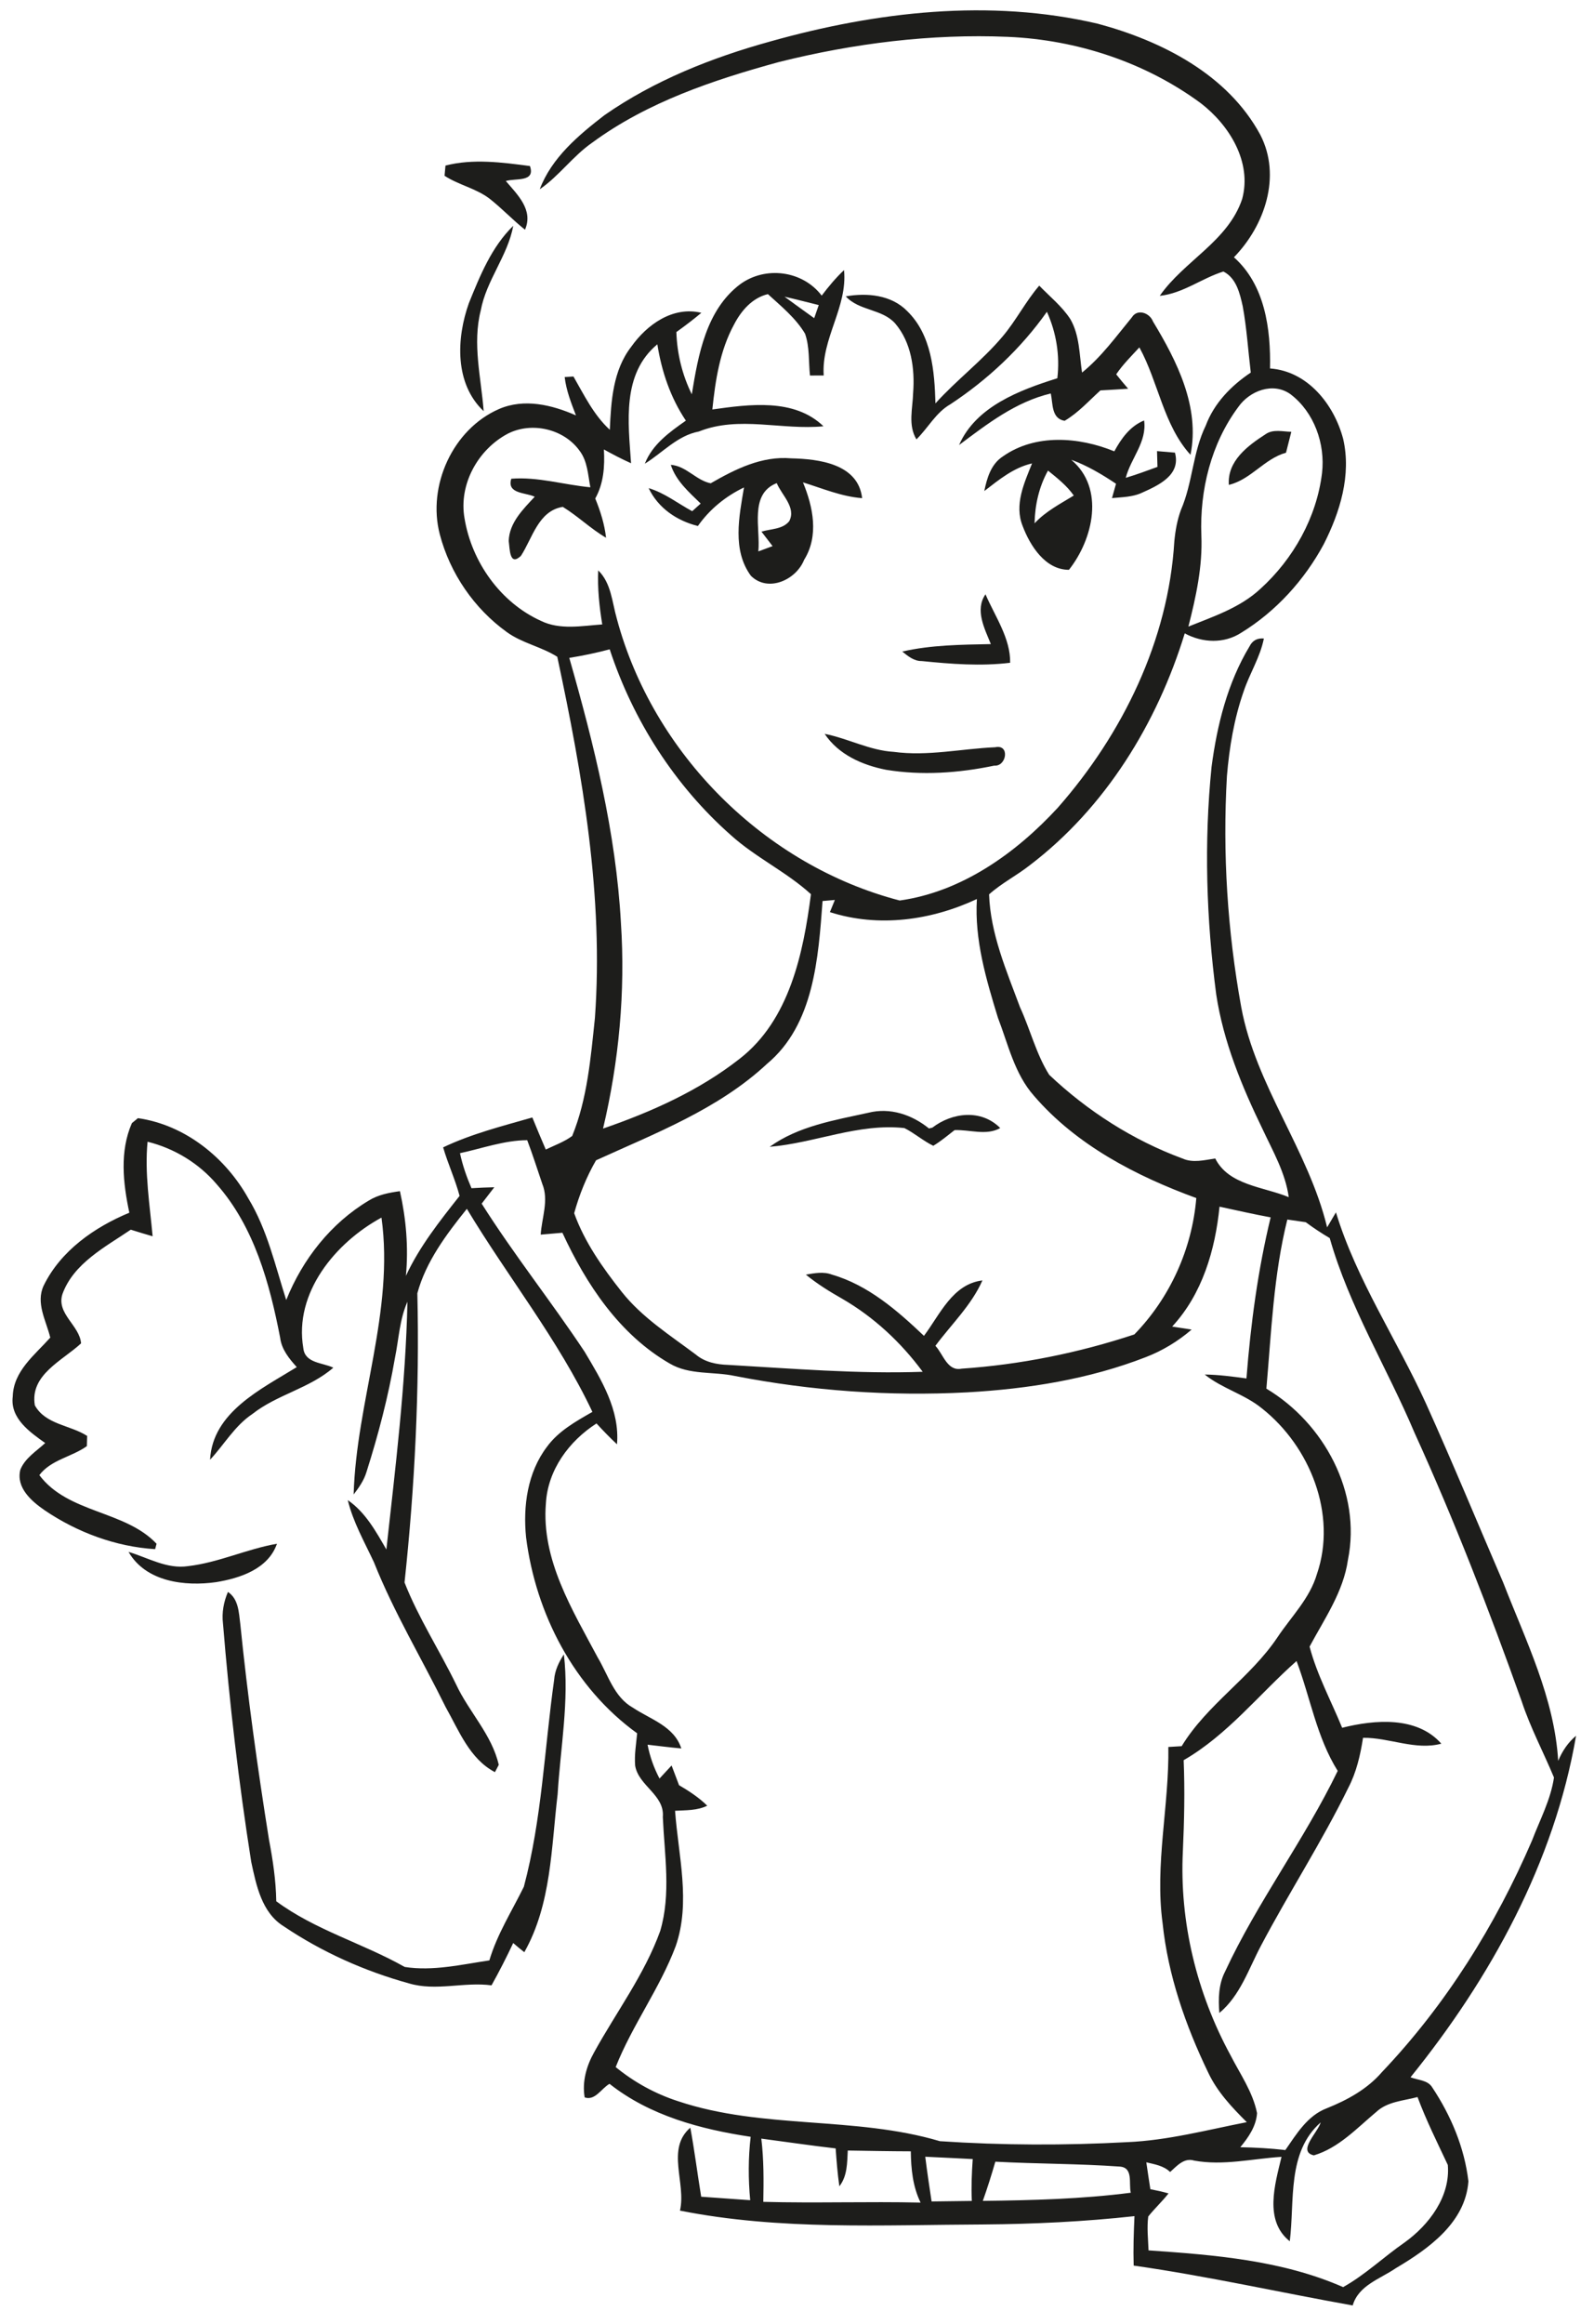 <?xml version="1.0" encoding="UTF-8" ?>
<!DOCTYPE svg PUBLIC "-//W3C//DTD SVG 1.1//EN" "http://www.w3.org/Graphics/SVG/1.1/DTD/svg11.dtd">
<svg width="280pt" height="408pt" viewBox="0 0 280 408" version="1.1" xmlns="http://www.w3.org/2000/svg">
<g id="#1d1d1bff">
<path fill="#1d1d1b" opacity="1.00" d=" M 135.34 7.27 C 153.91 2.05 173.84 -0.28 192.82 4.16 C 204.05 7.17 215.65 13.05 221.38 23.66 C 225.14 30.93 222.16 39.62 216.75 45.17 C 222.22 50.03 223.23 57.78 223.09 64.69 C 229.72 65.16 234.35 71.04 235.94 77.06 C 237.40 83.40 235.39 89.92 232.52 95.56 C 229.14 101.83 224.14 107.34 218.06 111.07 C 215.02 113.05 211.23 112.88 208.11 111.20 C 203.26 127.00 194.16 141.81 180.90 151.90 C 178.59 153.72 175.93 155.06 173.74 157.02 C 173.98 163.95 176.80 170.44 179.18 176.85 C 180.98 180.75 182.01 185.06 184.30 188.70 C 191.02 195.06 199.01 200.18 207.70 203.39 C 209.55 204.22 211.56 203.67 213.47 203.39 C 215.82 208.11 221.98 208.35 226.38 210.18 C 225.79 205.90 223.60 202.13 221.80 198.28 C 218.15 190.76 214.90 182.92 213.64 174.59 C 211.90 161.36 211.48 147.93 212.82 134.64 C 213.79 127.28 215.63 119.88 219.49 113.48 C 220.00 112.46 220.84 112.00 222.01 112.10 C 221.36 115.39 219.50 118.25 218.45 121.41 C 216.78 126.19 215.94 131.22 215.52 136.25 C 214.74 149.82 215.61 163.48 218.04 176.85 C 220.59 190.62 229.85 201.94 233.12 215.48 C 233.51 214.82 234.28 213.50 234.67 212.85 C 238.29 224.73 245.36 235.15 250.48 246.40 C 255.18 256.81 259.54 267.38 264.06 277.87 C 268.01 288.03 273.04 298.08 273.71 309.15 C 274.41 307.46 275.43 305.92 276.85 304.74 C 273.03 326.97 261.83 347.31 247.77 364.70 C 249.05 365.22 250.81 365.16 251.60 366.50 C 254.88 371.44 257.25 377.06 257.94 382.97 C 257.40 390.24 250.93 394.81 245.20 398.21 C 242.44 400.11 238.65 401.20 237.61 404.76 C 224.78 402.47 212.06 399.60 199.14 397.76 C 199.05 394.86 199.15 391.97 199.28 389.08 C 190.47 390.05 181.62 390.47 172.77 390.54 C 154.98 390.61 137.01 391.60 119.44 388.11 C 120.58 383.30 116.94 377.27 121.26 373.55 C 122.00 377.57 122.51 381.64 123.17 385.67 C 126.04 385.87 128.91 386.08 131.78 386.28 C 131.43 382.58 131.43 378.85 131.86 375.15 C 123.08 373.83 114.15 371.45 107.07 365.85 C 105.66 366.63 104.52 368.88 102.70 368.23 C 102.23 365.47 103.02 362.71 104.36 360.32 C 108.26 353.24 113.21 346.67 115.97 339.02 C 117.90 332.52 116.72 325.65 116.43 319.01 C 116.78 315.11 112.17 313.56 111.57 309.99 C 111.41 308.08 111.75 306.19 111.92 304.31 C 100.84 296.32 94.11 283.32 92.41 269.91 C 91.85 264.43 92.66 258.51 96.07 254.02 C 98.09 251.24 101.15 249.55 104.06 247.88 C 98.07 235.20 89.21 224.21 82.01 212.23 C 78.43 216.68 74.81 221.50 73.31 227.06 C 73.71 244.00 72.86 260.99 71.06 277.83 C 73.50 284.05 77.20 289.73 80.13 295.75 C 82.38 300.57 86.42 304.57 87.61 309.85 C 87.45 310.17 87.11 310.81 86.94 311.13 C 82.49 308.80 80.62 303.84 78.28 299.70 C 74.10 291.22 69.19 283.08 65.69 274.29 C 64.02 270.71 62.03 267.24 61.09 263.37 C 64.19 265.50 66.03 268.86 67.87 272.04 C 69.46 257.58 71.26 243.08 71.57 228.54 C 70.18 231.66 70.05 235.13 69.37 238.44 C 68.20 245.21 66.46 251.87 64.38 258.42 C 63.94 259.90 63.05 261.17 62.12 262.38 C 62.59 246.09 69.29 230.21 67.01 213.77 C 58.92 218.16 51.61 226.97 53.28 236.68 C 53.55 239.36 56.67 239.21 58.55 240.12 C 54.36 243.76 48.65 244.84 44.32 248.26 C 41.23 250.32 39.39 253.62 36.90 256.28 C 37.34 247.93 45.89 243.87 52.13 240.02 C 50.79 238.53 49.46 236.92 49.21 234.85 C 47.36 225.30 44.66 215.40 38.08 207.93 C 34.93 204.23 30.64 201.62 25.92 200.45 C 25.39 206.00 26.31 211.53 26.81 217.05 C 25.52 216.68 24.25 216.29 22.97 215.89 C 18.48 218.94 12.96 221.77 10.98 227.16 C 9.83 230.63 14.00 232.70 14.24 235.85 C 10.99 238.88 5.21 241.35 6.12 246.73 C 7.99 250.12 12.34 250.18 15.31 252.10 C 15.30 252.55 15.27 253.45 15.26 253.89 C 12.61 255.80 8.97 256.26 6.91 258.98 C 11.95 265.71 21.95 265.15 27.50 271.03 L 27.25 271.98 C 20.33 271.55 13.56 269.03 7.84 265.15 C 5.53 263.56 2.79 261.19 3.57 258.04 C 4.39 255.99 6.38 254.79 7.94 253.35 C 5.23 251.42 1.76 249.01 2.24 245.19 C 2.35 240.71 6.11 237.89 8.83 234.84 C 8.11 231.87 6.23 228.76 7.68 225.69 C 10.67 219.59 16.58 215.46 22.72 212.91 C 21.62 207.76 20.99 202.14 23.17 197.18 C 23.43 196.97 23.97 196.53 24.23 196.31 C 32.50 197.49 39.61 203.21 43.62 210.40 C 46.95 215.88 48.34 222.20 50.28 228.24 C 53.14 221.09 58.13 214.74 64.78 210.78 C 66.43 209.75 68.36 209.39 70.25 209.13 C 71.34 214.00 71.77 219.01 71.30 224.00 C 73.69 218.84 77.23 214.39 80.73 209.96 C 79.96 207.06 78.68 204.32 77.84 201.44 C 82.83 199.06 88.21 197.71 93.51 196.19 C 94.28 198.07 95.06 199.95 95.87 201.82 C 97.43 201.07 99.10 200.48 100.51 199.44 C 103.18 192.88 103.76 185.73 104.50 178.75 C 106.05 157.39 102.34 136.10 97.89 115.31 C 95.11 113.54 91.73 112.93 89.04 110.98 C 83.29 106.85 79.04 100.65 77.25 93.80 C 75.03 85.29 79.54 75.33 87.68 71.80 C 92.09 69.90 96.97 71.08 101.17 72.93 C 100.33 70.74 99.46 68.54 99.19 66.20 C 99.58 66.18 100.35 66.13 100.73 66.10 C 102.62 69.38 104.28 72.85 107.12 75.46 C 107.34 70.43 107.66 65.03 110.88 60.88 C 113.63 56.99 118.19 53.71 123.20 54.92 C 121.78 56.11 120.31 57.22 118.81 58.30 C 118.93 62.10 119.84 65.82 121.52 69.23 C 122.65 62.31 124.03 54.44 129.98 49.93 C 134.43 46.65 140.97 47.48 144.34 51.90 C 145.54 50.31 146.81 48.79 148.26 47.42 C 148.91 53.91 144.26 59.41 144.69 65.92 C 144.09 65.93 142.89 65.93 142.28 65.93 C 142.02 63.48 142.24 60.92 141.41 58.58 C 139.77 55.83 137.22 53.77 134.89 51.64 C 132.14 52.29 130.20 54.55 128.95 56.96 C 126.45 61.54 125.66 66.77 125.13 71.89 C 131.59 70.99 139.51 69.87 144.65 74.84 C 137.36 75.56 129.81 72.94 122.76 75.76 C 118.99 76.47 116.40 79.48 113.27 81.41 C 114.60 78.01 117.61 75.86 120.48 73.85 C 117.78 69.83 116.22 65.22 115.47 60.45 C 109.20 65.64 110.36 74.16 110.85 81.33 C 109.21 80.60 107.63 79.77 106.08 78.91 C 106.25 81.87 106.04 84.89 104.56 87.52 C 105.47 89.74 106.19 92.03 106.46 94.41 C 103.76 92.84 101.52 90.62 98.86 88.99 C 94.56 89.68 93.53 94.49 91.50 97.60 C 89.48 99.49 89.56 96.36 89.36 94.97 C 89.46 91.77 91.89 89.40 93.93 87.21 C 92.30 86.44 88.99 86.73 89.81 84.05 C 94.51 83.68 99.06 85.12 103.70 85.55 C 103.28 83.38 103.21 80.98 101.81 79.14 C 99.06 75.30 93.42 74.00 89.22 76.13 C 83.96 78.90 80.54 85.06 81.60 91.01 C 82.85 98.63 87.88 105.75 94.97 108.98 C 98.35 110.65 102.20 109.88 105.79 109.63 C 105.28 106.49 104.94 103.32 105.08 100.14 C 107.38 102.38 107.51 105.71 108.35 108.62 C 114.69 132.31 134.30 151.93 158.04 158.10 C 168.96 156.57 178.48 149.77 185.81 141.81 C 197.20 128.86 205.24 112.43 206.28 95.05 C 206.46 93.16 206.79 91.28 207.45 89.50 C 209.51 84.75 209.51 79.39 211.80 74.72 C 213.27 70.78 216.27 67.71 219.71 65.41 C 219.24 61.52 219.00 57.59 218.29 53.74 C 217.78 51.47 217.16 48.81 214.90 47.67 C 211.09 48.86 207.81 51.51 203.72 51.94 C 207.98 45.80 215.72 42.36 218.20 34.93 C 219.95 28.44 215.94 21.97 210.93 18.12 C 201.16 10.92 189.15 6.99 177.05 6.47 C 163.54 5.90 149.97 7.61 136.86 10.88 C 125.35 14.03 113.73 17.91 104.02 25.05 C 100.62 27.41 98.22 30.89 94.81 33.23 C 96.90 27.69 101.62 23.74 106.18 20.22 C 114.96 14.11 125.06 10.11 135.34 7.27 M 137.81 52.09 C 139.53 53.37 141.28 54.60 143.02 55.86 C 143.28 55.09 143.55 54.33 143.82 53.56 C 141.81 53.07 139.82 52.54 137.81 52.09 M 217.52 71.45 C 212.74 77.87 210.72 86.06 211.03 94.00 C 211.26 99.44 210.09 104.77 208.75 110.01 C 213.16 108.23 217.85 106.69 221.40 103.38 C 227.19 98.13 231.29 90.83 232.23 83.02 C 232.81 77.93 230.85 72.38 226.71 69.23 C 223.66 67.01 219.52 68.60 217.52 71.45 M 100.00 115.50 C 104.34 130.70 108.20 146.18 109.07 162.02 C 109.87 174.13 108.73 186.33 105.93 198.14 C 114.43 195.21 122.81 191.47 129.92 185.89 C 138.67 179.10 141.10 167.39 142.45 156.99 C 138.16 153.07 132.73 150.55 128.39 146.63 C 118.54 137.94 111.20 126.47 107.10 114.00 C 104.76 114.62 102.39 115.12 100.00 115.50 M 144.49 158.19 C 143.74 168.16 143.01 179.87 134.74 186.77 C 126.20 194.73 115.14 198.95 104.70 203.71 C 103.02 206.61 101.75 209.78 100.86 213.00 C 102.69 218.09 105.87 222.58 109.20 226.79 C 112.77 231.30 117.67 234.40 122.22 237.81 C 123.82 239.16 125.89 239.57 127.92 239.63 C 139.30 240.28 150.68 241.24 162.08 240.84 C 158.29 235.70 153.52 231.25 147.98 228.04 C 145.75 226.77 143.55 225.42 141.56 223.78 C 143.07 223.53 144.65 223.21 146.14 223.78 C 152.49 225.62 157.60 230.07 162.30 234.53 C 165.12 230.79 167.31 225.44 172.57 224.80 C 170.64 229.16 167.12 232.50 164.31 236.28 C 165.70 237.75 166.39 240.81 168.93 240.29 C 179.22 239.59 189.48 237.52 199.26 234.28 C 205.51 227.86 209.40 219.28 210.14 210.34 C 199.56 206.47 189.08 201.05 181.63 192.39 C 178.20 188.52 177.10 183.36 175.29 178.67 C 173.22 171.92 171.16 164.98 171.60 157.84 C 163.57 161.59 154.33 162.88 145.78 160.14 C 145.99 159.60 146.43 158.53 146.65 158.00 C 146.11 158.04 145.03 158.14 144.49 158.19 M 80.80 202.46 C 81.25 204.57 81.96 206.62 82.82 208.61 C 84.15 208.53 85.49 208.47 86.83 208.44 C 86.28 209.16 85.16 210.60 84.61 211.32 C 90.25 220.24 96.84 228.51 102.68 237.30 C 105.63 242.24 108.90 247.57 108.38 253.57 C 107.12 252.40 105.94 251.17 104.78 249.91 C 99.94 253.02 96.22 258.08 95.89 263.96 C 95.08 273.85 100.54 282.63 105.00 291.01 C 106.83 294.06 107.86 297.96 111.17 299.81 C 114.26 301.87 118.41 303.05 119.68 306.97 C 117.70 306.79 115.73 306.54 113.75 306.31 C 114.15 308.38 114.86 310.38 115.85 312.25 C 116.56 311.48 117.27 310.72 117.97 309.96 C 118.40 311.11 118.84 312.26 119.28 313.42 C 121.04 314.45 122.77 315.58 124.23 317.02 C 122.47 317.89 120.48 317.80 118.58 317.91 C 119.15 325.77 121.37 333.96 118.70 341.66 C 115.91 349.10 111.07 355.53 108.15 362.91 C 111.40 365.57 115.11 367.61 119.11 368.90 C 133.99 373.88 150.10 371.47 165.10 375.92 C 176.03 376.65 187.04 376.68 197.99 376.09 C 205.13 375.79 212.04 373.94 219.01 372.58 C 216.38 369.97 213.79 367.22 212.21 363.83 C 208.24 355.59 205.17 346.79 204.22 337.65 C 202.82 327.33 205.39 317.04 205.23 306.71 C 205.81 306.67 206.98 306.60 207.57 306.57 C 212.05 299.21 219.67 294.55 224.43 287.41 C 226.84 283.80 230.08 280.63 231.33 276.35 C 234.91 265.90 230.12 253.96 221.70 247.29 C 218.65 244.78 214.68 243.79 211.62 241.32 C 214.07 241.35 216.51 241.68 218.95 242.01 C 219.69 232.49 220.95 223.02 223.20 213.73 C 220.19 213.17 217.21 212.50 214.22 211.85 C 213.46 219.46 211.20 227.18 205.90 232.90 C 206.76 233.03 208.46 233.30 209.32 233.43 C 206.93 235.48 204.22 237.13 201.29 238.26 C 191.29 242.15 180.57 243.85 169.90 244.45 C 156.25 245.17 142.53 244.19 129.11 241.58 C 125.31 240.76 121.12 241.45 117.64 239.39 C 108.82 234.31 102.97 225.48 98.79 216.43 C 97.52 216.55 96.25 216.66 94.98 216.76 C 95.16 213.79 96.45 210.73 95.25 207.83 C 94.38 205.28 93.57 202.70 92.61 200.18 C 88.58 200.20 84.71 201.62 80.80 202.46 M 226.13 214.11 C 223.71 223.83 223.32 233.87 222.45 243.80 C 232.55 249.83 239.18 262.03 236.78 273.84 C 235.98 279.48 232.66 284.19 230.04 289.09 C 231.34 294.05 233.82 298.60 235.76 303.34 C 241.46 301.91 248.90 301.27 253.18 306.13 C 248.64 307.36 244.03 305.04 239.43 305.10 C 238.96 308.12 238.27 311.14 236.85 313.86 C 232.20 323.36 226.43 332.26 221.50 341.60 C 219.33 345.68 217.86 350.36 214.19 353.41 C 213.99 350.94 214.04 348.38 215.20 346.13 C 220.88 333.90 229.12 323.03 234.98 310.91 C 231.28 305.01 230.18 298.06 227.75 291.62 C 221.16 297.45 215.64 304.58 207.92 309.03 C 208.14 314.36 208.02 319.70 207.78 325.03 C 207.17 337.44 210.22 349.94 216.15 360.83 C 217.84 364.14 220.07 367.28 220.81 370.99 C 220.66 373.30 219.30 375.25 217.87 376.98 C 220.51 377.03 223.16 377.17 225.78 377.48 C 227.75 374.66 229.65 371.44 233.04 370.15 C 236.68 368.69 240.17 366.79 242.77 363.77 C 253.95 352.01 262.70 338.02 269.11 323.14 C 270.50 319.49 272.40 315.96 272.97 312.07 C 271.11 307.60 268.82 303.31 267.30 298.70 C 261.61 282.76 255.50 266.97 248.48 251.56 C 243.64 240.11 236.99 229.39 233.58 217.37 C 232.13 216.51 230.72 215.59 229.37 214.58 C 228.29 214.42 227.21 214.26 226.13 214.11 M 241.76 370.78 C 238.36 373.62 235.16 377.11 230.79 378.41 C 227.79 377.73 231.55 374.32 231.99 372.62 C 226.02 377.89 227.45 386.42 226.56 393.49 C 221.99 389.87 223.97 383.45 225.11 378.67 C 220.01 378.99 214.89 380.26 209.78 379.33 C 207.99 378.77 206.73 380.27 205.54 381.33 C 204.41 380.22 202.82 379.98 201.36 379.63 C 201.58 381.20 201.83 382.77 202.07 384.35 C 203.14 384.56 204.21 384.79 205.26 385.09 C 204.15 386.51 202.82 387.73 201.70 389.14 C 201.44 391.11 201.68 393.11 201.75 395.09 C 213.33 395.89 225.17 396.82 235.93 401.54 C 239.81 399.38 243.06 396.24 246.72 393.71 C 251.04 390.61 254.80 385.61 254.32 380.09 C 252.47 376.15 250.52 372.25 249.00 368.17 C 246.54 368.83 243.72 368.95 241.76 370.78 M 133.73 375.47 C 134.18 379.15 134.15 382.86 134.08 386.57 C 143.29 386.82 152.50 386.49 161.71 386.70 C 160.33 383.89 160.03 380.78 159.99 377.70 C 156.30 377.69 152.61 377.62 148.92 377.56 C 148.80 379.73 148.86 382.03 147.44 383.84 C 147.12 381.62 146.95 379.41 146.79 377.19 C 142.43 376.69 138.08 376.04 133.73 375.47 M 162.53 378.65 C 162.85 381.27 163.25 383.89 163.64 386.50 C 166.00 386.47 168.35 386.44 170.71 386.41 C 170.59 383.95 170.70 381.50 170.87 379.06 C 168.09 378.93 165.31 378.77 162.53 378.65 M 174.84 379.52 C 174.17 381.83 173.45 384.13 172.64 386.40 C 181.32 386.30 190.01 386.08 198.63 384.97 C 198.24 383.33 199.12 380.57 196.71 380.38 C 189.44 379.86 182.12 379.91 174.84 379.52 Z" />
<path fill="#1d1d1b" opacity="1.00" d=" M 78.25 29.07 C 83.09 27.82 88.21 28.51 93.09 29.15 C 94.09 32.04 90.57 31.25 88.85 31.78 C 90.91 34.19 93.73 36.86 92.22 40.33 C 90.07 38.62 88.18 36.60 86.02 34.90 C 83.64 33.07 80.58 32.49 78.09 30.86 C 78.13 30.41 78.21 29.52 78.25 29.07 Z" />
<path fill="#1d1d1b" opacity="1.00" d=" M 82.36 53.23 C 84.32 48.39 86.35 43.35 90.16 39.64 C 89.18 44.94 85.43 49.20 84.45 54.50 C 82.95 60.37 84.52 66.32 84.96 72.19 C 79.83 67.35 80.16 59.40 82.36 53.23 Z" />
<path fill="#1d1d1b" opacity="1.00" d=" M 176.11 59.08 C 178.49 56.27 180.15 52.94 182.55 50.15 C 184.41 52.07 186.54 53.77 188.01 56.02 C 189.66 58.86 189.59 62.26 190.07 65.41 C 193.49 62.65 196.05 59.08 198.82 55.72 C 199.79 54.13 201.97 54.94 202.53 56.44 C 206.74 63.40 210.82 71.46 209.12 79.85 C 204.36 74.62 203.49 67.09 200.14 60.99 C 198.73 62.52 197.24 63.99 196.07 65.72 C 196.75 66.58 197.45 67.42 198.17 68.25 C 196.55 68.36 194.92 68.45 193.30 68.54 C 191.26 70.38 189.40 72.48 187.01 73.88 C 184.65 73.49 184.97 70.85 184.58 69.08 C 178.41 70.55 173.43 74.42 168.47 78.13 C 171.42 71.36 179.15 68.47 185.73 66.41 C 186.20 62.41 185.55 58.40 183.90 54.74 C 179.35 61.17 173.52 66.64 166.95 70.97 C 164.39 72.43 163.03 75.13 160.98 77.14 C 159.46 74.63 160.33 71.68 160.40 68.96 C 160.72 64.73 160.08 60.10 157.24 56.78 C 154.93 54.20 150.91 54.60 148.57 52.03 C 152.31 51.38 156.57 51.76 159.36 54.62 C 163.65 58.79 164.16 65.17 164.32 70.82 C 168.04 66.70 172.52 63.34 176.11 59.08 Z" />
<path fill="#1d1d1b" opacity="1.00" d=" M 195.74 79.24 C 196.97 76.98 198.50 74.82 200.97 73.82 C 201.51 77.59 198.64 80.44 197.75 83.89 C 199.63 83.32 201.48 82.65 203.32 81.97 C 203.30 81.28 203.26 79.90 203.24 79.20 C 204.03 79.27 205.60 79.41 206.39 79.47 C 207.47 83.42 203.51 85.20 200.55 86.53 C 198.91 87.28 197.08 87.28 195.33 87.45 C 195.51 86.82 195.86 85.56 196.04 84.93 C 193.56 83.28 190.99 81.74 188.17 80.72 C 194.13 85.71 192.02 94.67 187.77 100.04 C 183.63 100.05 180.95 95.83 179.64 92.36 C 178.13 88.62 179.91 84.81 181.29 81.36 C 178.04 82.10 175.48 84.23 172.90 86.21 C 173.37 83.92 174.08 81.49 176.15 80.14 C 181.86 76.11 189.53 76.70 195.74 79.24 M 184.09 82.62 C 182.51 85.46 181.80 88.64 181.73 91.88 C 183.67 89.78 186.22 88.47 188.62 87.00 C 187.40 85.26 185.72 83.94 184.09 82.62 Z" />
<path fill="#1d1d1b" opacity="1.00" d=" M 222.31 76.23 C 223.65 75.30 225.32 75.78 226.83 75.81 C 226.53 77.03 226.22 78.26 225.90 79.48 C 222.08 80.54 219.75 84.19 215.86 85.13 C 215.55 80.94 219.18 78.25 222.31 76.23 Z" />
<path fill="#1d1d1b" opacity="1.00" d=" M 124.84 84.85 C 129.16 82.36 133.83 80.02 138.99 80.47 C 143.83 80.58 150.76 81.43 151.44 87.46 C 147.82 87.18 144.47 85.75 141.05 84.69 C 142.83 88.99 143.88 94.08 141.25 98.29 C 139.85 101.81 134.92 104.08 131.90 101.09 C 128.59 96.58 129.83 90.68 130.69 85.58 C 127.46 87.13 124.65 89.41 122.59 92.35 C 118.88 91.42 115.62 89.21 113.94 85.70 C 116.75 86.54 119.05 88.38 121.59 89.75 C 121.97 89.41 122.71 88.75 123.08 88.41 C 121.03 86.40 118.74 84.44 117.83 81.61 C 120.54 81.80 122.29 84.35 124.84 84.85 M 133.21 96.81 C 134.04 96.50 134.88 96.19 135.71 95.88 C 135.06 95.04 134.41 94.19 133.76 93.34 C 135.39 92.83 137.47 92.96 138.64 91.50 C 139.89 89.09 137.31 86.92 136.44 84.82 C 131.57 86.73 133.61 92.79 133.21 96.81 Z" />
<path fill="#1d1d1b" opacity="1.00" d=" M 174.05 113.08 C 172.97 110.38 171.20 107.10 173.11 104.34 C 174.77 108.19 177.52 112.08 177.44 116.36 C 172.29 116.99 167.06 116.58 161.92 116.06 C 160.54 116.08 159.50 115.20 158.49 114.39 C 163.60 113.22 168.84 113.19 174.05 113.08 Z" />
<path fill="#1d1d1b" opacity="1.00" d=" M 144.86 128.84 C 148.97 129.65 152.75 131.75 156.98 132.00 C 162.95 132.81 168.88 131.45 174.82 131.19 C 177.44 130.63 176.82 134.61 174.64 134.42 C 168.43 135.72 161.93 136.18 155.65 135.15 C 151.49 134.33 147.28 132.49 144.86 128.84 Z" />
<path fill="#1d1d1b" opacity="1.00" d=" M 152.54 195.36 C 156.36 194.40 160.20 195.70 163.18 198.12 L 163.77 197.98 C 167.27 195.29 172.38 194.69 175.70 198.05 C 173.25 199.43 170.33 198.30 167.68 198.41 C 166.46 199.36 165.27 200.36 163.94 201.16 C 162.14 200.29 160.64 198.94 158.86 198.05 C 150.77 197.17 143.14 200.68 135.20 201.34 C 140.24 197.70 146.60 196.67 152.54 195.36 Z" />
<path fill="#1d1d1b" opacity="1.00" d=" M 33.04 274.96 C 38.40 274.34 43.35 271.95 48.65 271.03 C 47.11 275.46 42.18 277.08 37.97 277.77 C 32.49 278.55 25.62 277.74 22.58 272.46 C 26.00 273.48 29.33 275.52 33.04 274.96 Z" />
<path fill="#1d1d1b" opacity="1.00" d=" M 40.04 279.49 C 41.89 280.72 41.95 283.06 42.20 285.04 C 43.48 297.73 45.24 310.38 47.25 322.98 C 47.93 326.55 48.47 330.16 48.53 333.80 C 55.39 338.87 63.72 341.17 71.09 345.33 C 76.05 346.10 81.05 344.91 85.96 344.18 C 87.33 339.57 89.92 335.52 92.02 331.25 C 95.19 319.38 95.63 307.04 97.34 294.92 C 97.46 293.28 98.17 291.80 99.05 290.45 C 100.01 298.63 98.44 306.86 97.95 315.03 C 96.83 324.37 96.86 334.32 92.10 342.74 C 91.43 342.22 90.78 341.68 90.15 341.13 C 88.96 343.65 87.70 346.13 86.34 348.56 C 81.51 347.91 76.61 349.63 71.85 348.22 C 64.05 346.07 56.54 342.71 49.83 338.19 C 45.96 335.78 45.02 331.00 44.13 326.88 C 41.94 313.00 40.31 299.03 39.17 285.03 C 38.94 283.13 39.29 281.24 40.04 279.49 Z" />
</g>
</svg>
